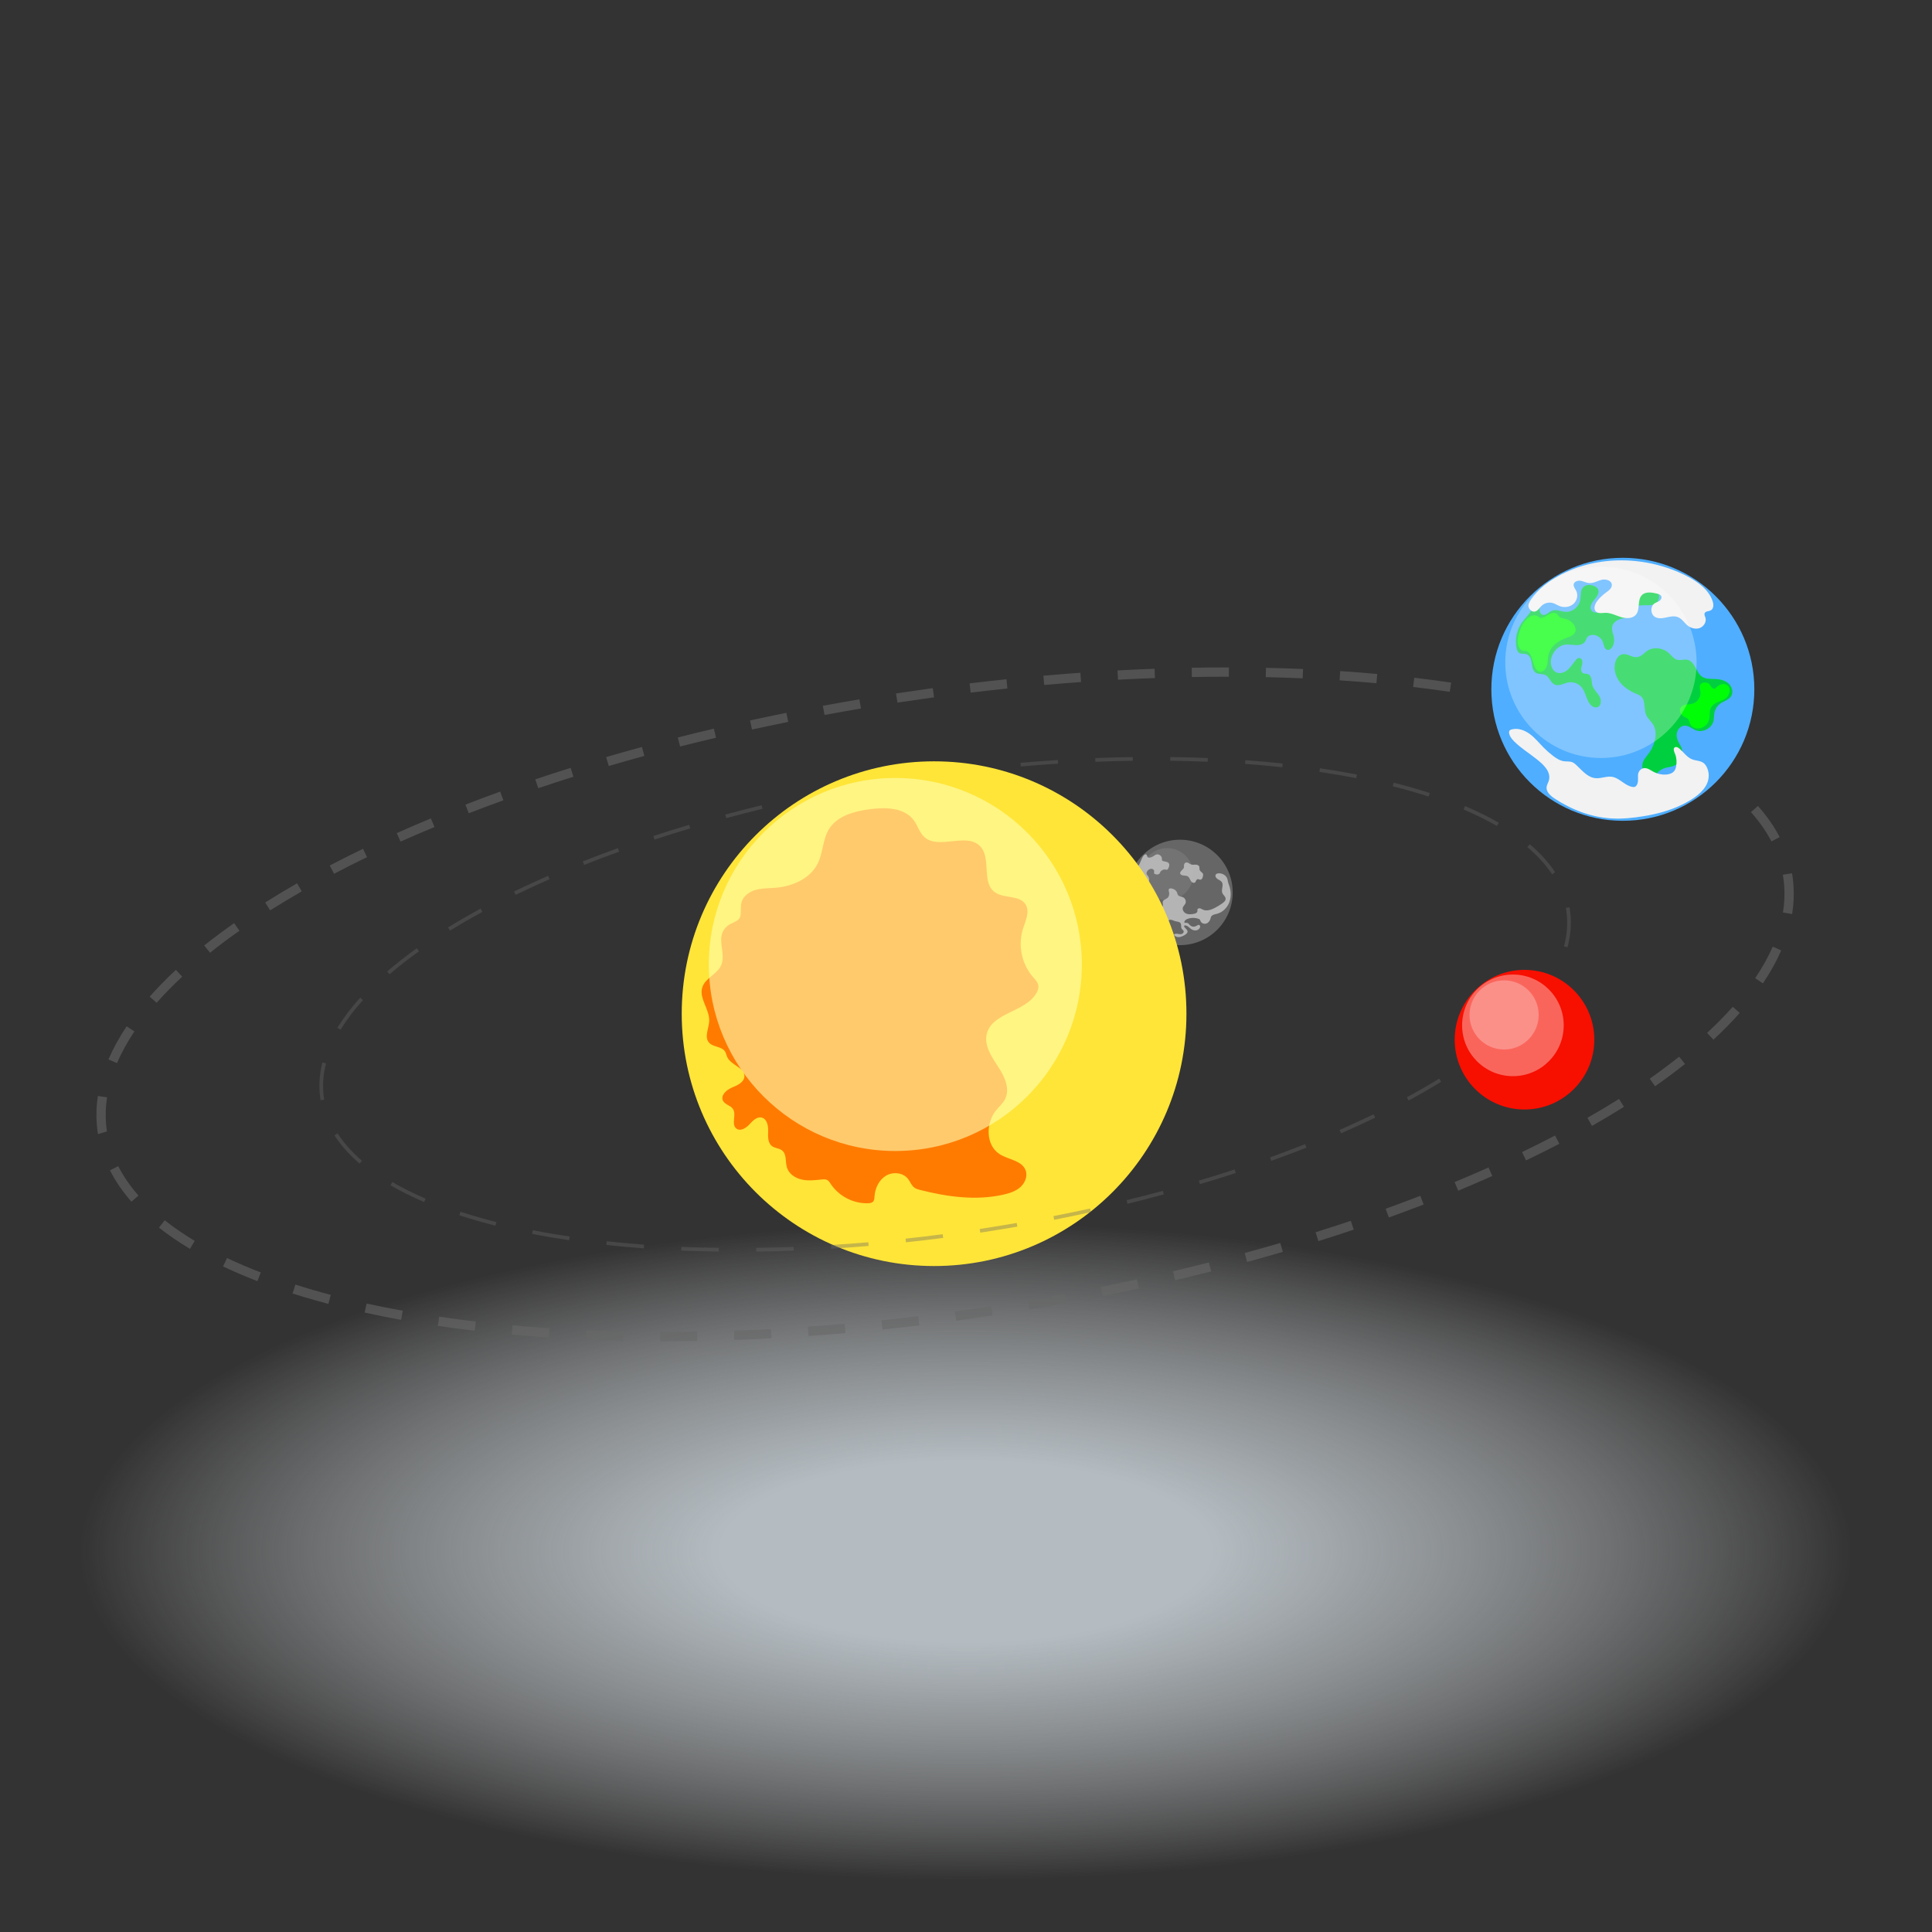 <?xml version="1.0" encoding="utf-8"?>
<!-- Generator: Adobe Illustrator 25.4.1, SVG Export Plug-In . SVG Version: 6.00 Build 0)  -->
<svg version="1.1" id="Layer_1" xmlns="http://www.w3.org/2000/svg" xmlns:xlink="http://www.w3.org/1999/xlink" x="0px" y="0px"
	 viewBox="0 0 50 50" style="enable-background:new 0 0 50 50;" xml:space="preserve">
<rect x="0" y="0" width="50" height="50" fill="#333333" stroke="none"/>
<style type="text/css">
	.st0{fill:#666666;}
	.st1{fill:#B4B4B4;}
	.st2{opacity:0.16;fill:#BFB8B6;enable-background:new    ;}
	.st3{fill:url(#SVGID_1_);}
	.st4{fill:#FFE538;}
	.st5{fill:#FF7B00;}
	.st6{opacity:0.6;fill:#FFFFB4;enable-background:new    ;}
	.st7{fill:#4FAEFF;}
	.st8{fill:#00D03F;}
	.st9{fill:#00FF07;}
	.st10{fill:#F2F2F2;}
	.st11{opacity:0.28;fill:#FFFFFF;}
	.st12{opacity:0.38;}
	.st13{fill:#676767;}
	.st14{opacity:0.6;}
	.st15{fill:#F70F00;}
	.st16{fill:#FA655B;}
</style>
<g>
	<circle class="st0" cx="30.538" cy="23.096" r="1.364"/>
	<g>
		<path class="st1" d="M29.419,22.963c0.034-0.001,0.072-0.016,0.108-0.03c0.032-0.013,0.066-0.019,0.101-0.018
			c0.016,0,0.033,0.002,0.048-0.005c0.011-0.006,0.019-0.016,0.026-0.026c0.042-0.064,0.055-0.154,0.007-0.214
			c-0.009-0.012-0.02-0.022-0.028-0.035c-0.025-0.045,0.008-0.103,0.051-0.13c0.025-0.015,0.055-0.025,0.083-0.019
			s0.054,0.03,0.055,0.059c0.001,0.022-0.011,0.048,0.003,0.065c0.007,0.009,0.019,0.012,0.03,0.015
			c0.036,0.009,0.079,0.012,0.103-0.016c0.01-0.012,0.015-0.026,0.022-0.04c0.024-0.045,0.077-0.072,0.128-0.065
			c0.017,0.003,0.036,0.009,0.052,0.002c0.015-0.007,0.024-0.023,0.031-0.039c0.018-0.039,0.034-0.087,0.011-0.123
			c-0.028-0.045-0.092-0.042-0.143-0.057c-0.012-0.004-0.025-0.009-0.032-0.02c-0.008-0.013-0.005-0.03-0.005-0.045
			c0-0.07-0.079-0.128-0.146-0.107c-0.032,0.01-0.057,0.033-0.086,0.05c-0.026,0.016-0.056,0.027-0.086,0.031
			c-0.084,0.013-0.048-0.089-0.105-0.086c-0.022,0.001-0.04,0.019-0.053,0.036c-0.056,0.075-0.074,0.171-0.125,0.25
			c-0.051,0.078-0.132,0.137-0.165,0.223c-0.037,0.096,0.005,0.183,0.031,0.275C29.349,22.948,29.381,22.965,29.419,22.963z"/>
		<path class="st1" d="M30.572,22.641c0.051,0.03,0.121,0.009,0.17,0.041c0.025,0.017,0.041,0.045,0.054,0.072
			s0.027,0.056,0.05,0.075c0.023,0.019,0.06,0.026,0.084,0.007c0.015-0.012,0.012-0.025,0.02-0.04
			c0.007-0.014,0.029-0.041,0.045-0.044c0.02-0.004,0.045,0.017,0.067,0.015c0.022-0.001,0.042-0.017,0.053-0.037
			c0.011-0.019,0.015-0.042,0.019-0.064c0.003-0.017,0.006-0.036-0.001-0.052c-0.006-0.015-0.019-0.026-0.031-0.036
			c-0.025-0.021-0.051-0.044-0.058-0.075c-0.006-0.025,0.001-0.053-0.008-0.077c-0.014-0.035-0.057-0.049-0.095-0.049
			s-0.077,0.007-0.113-0.004c-0.026-0.008-0.047-0.025-0.071-0.038c-0.024-0.013-0.053-0.02-0.077-0.009
			c-0.031,0.015-0.041,0.056-0.039,0.09c0.001,0.014,0.002,0.028-0.002,0.041c-0.004,0.012-0.013,0.021-0.021,0.03
			c-0.016,0.017-0.032,0.035-0.048,0.052c-0.015,0.016-0.031,0.036-0.029,0.058C30.542,22.616,30.556,22.632,30.572,22.641z"/>
		<path class="st1" d="M31.813,22.923c-0.012-0.034-0.026-0.068-0.034-0.104c-0.006-0.025-0.008-0.051-0.016-0.075
			c-0.029-0.089-0.126-0.145-0.22-0.143c-0.03,0.001-0.063,0.008-0.079,0.033c-0.025,0.038,0.007,0.089,0.045,0.115
			c0.038,0.025,0.085,0.041,0.111,0.078c0.056,0.081-0.024,0.197,0.015,0.287c0.022,0.051,0.08,0.086,0.084,0.142
			c0.003,0.052-0.042,0.092-0.085,0.122c-0.058,0.041-0.119,0.078-0.182,0.112c-0.1,0.054-0.222,0.099-0.325,0.05
			c-0.024-0.011-0.047-0.028-0.073-0.033c-0.026-0.005-0.059,0.006-0.065,0.032c-0.003,0.014,0.001,0.028,0,0.042
			c-0.003,0.043-0.054,0.062-0.097,0.07c-0.065,0.012-0.135,0.018-0.196-0.009c-0.06-0.027-0.105-0.099-0.082-0.161
			c0.014-0.036,0.046-0.061,0.063-0.095c0.028-0.057,0.002-0.134-0.054-0.162c-0.046-0.023-0.11-0.019-0.138-0.062
			c-0.011-0.017-0.014-0.038-0.021-0.057c-0.015-0.045-0.052-0.08-0.095-0.097c-0.03-0.012-0.097-0.032-0.118,0.003
			c-0.008,0.013-0.008,0.03-0.005,0.045s0.009,0.03,0.011,0.045c0.008,0.044-0.005,0.103-0.038,0.134
			c-0.041,0.038-0.114,0.048-0.127,0.103c-0.01,0.043,0.024,0.1-0.011,0.128c-0.011,0.008-0.025,0.011-0.039,0.011
			c-0.09,0.006-0.189-0.042-0.212-0.129c-0.011-0.041-0.004-0.086-0.021-0.124c-0.026-0.06-0.1-0.085-0.135-0.14
			c-0.012-0.019-0.019-0.042-0.034-0.059c-0.034-0.039-0.106-0.03-0.129,0.015c-0.011,0.022-0.012,0.047-0.018,0.071
			c-0.017,0.068-0.089,0.123-0.159,0.121c-0.026-0.001-0.049-0.026-0.074-0.022c-0.061,0.011-0.022,0.101,0.001,0.129
			c0.005,0.006,0.01,0.011,0.017,0.015c0.009,0.004,0.019,0.005,0.028,0.007c0.018,0.003,0.037,0.011,0.048,0.025
			s0.013,0.032,0.022,0.047c0.011,0.02,0.032,0.033,0.054,0.036c0.035,0.004,0.069-0.019,0.105-0.017
			c0.045,0.003,0.102,0.05,0.093,0.099c-0.004,0.024-0.022,0.044-0.03,0.067c-0.015,0.042,0.007,0.091,0.042,0.119
			s0.08,0.039,0.125,0.045c-0.007,0.038,0.024,0.081,0.063,0.079c0.039-0.003,0.062-0.06,0.032-0.085
			c-0.017-0.014-0.041-0.014-0.062-0.021c-0.021-0.008-0.039-0.035-0.023-0.051c0.005-0.005,0.011-0.007,0.017-0.009
			c0.081-0.029,0.168-0.057,0.251-0.034c0.083,0.023,0.149,0.123,0.105,0.197c-0.029,0.049-0.092,0.066-0.149,0.067
			c-0.057,0.001-0.114-0.011-0.171-0.001c-0.011,0.002-0.023,0.005-0.032,0.013c-0.027,0.023-0.009,0.072,0.024,0.086
			c0.033,0.013,0.071,0.002,0.103-0.012c0.033-0.014,0.067-0.03,0.102-0.027c0.048,0.005,0.079,0.055,0.056,0.098
			c-0.008,0.015-0.019,0.03-0.02,0.048c0,0.004,0,0.008,0.003,0.011c0.002,0.002,0.006,0.003,0.01,0.004
			c0.033,0.004,0.066-0.007,0.093-0.026c0.027-0.018,0.049-0.044,0.067-0.071c0.015-0.022,0.028-0.045,0.033-0.071
			c0.005-0.026,0-0.055-0.018-0.074c-0.008-0.009-0.019-0.015-0.026-0.025c-0.014-0.018-0.004-0.037,0.009-0.052
			c0.023-0.024,0.06-0.026,0.092-0.018s0.061,0.025,0.093,0.033c0.048,0.013,0.107,0.01,0.135,0.051
			c0.029,0.043,0.002,0.107,0.032,0.149c0.014,0.019,0.038,0.031,0.047,0.052c0.013,0.032-0.016,0.069-0.049,0.079
			c-0.034,0.01-0.069,0.001-0.104-0.004s-0.073-0.005-0.1,0.017c0.022,0.048,0.079,0.071,0.132,0.068
			c0.052-0.003,0.101-0.027,0.147-0.053c0.04-0.023,0.085-0.059,0.075-0.104c-0.007-0.031-0.032-0.052-0.053-0.074
			c-0.013-0.013-0.054-0.052-0.025-0.069c0.011-0.006,0.025-0.004,0.037-0.001c0.019,0.005,0.037,0.014,0.053,0.025
			c0.026,0.017,0.047,0.041,0.072,0.06c0.035,0.026,0.078,0.044,0.122,0.043c0.044-0.001,0.088-0.023,0.11-0.061
			c0.007-0.013,0.012-0.027,0.012-0.042c-0.001-0.015-0.008-0.029-0.021-0.037c-0.016-0.01-0.03-0.001-0.045,0.005
			c-0.016,0.007-0.03,0.016-0.045,0.023c-0.02,0.009-0.042,0.016-0.064,0.015c-0.042-0.001-0.08-0.026-0.107-0.057
			c-0.009-0.011-0.018-0.023-0.03-0.031c-0.021-0.014-0.048-0.013-0.072-0.012c-0.007,0-0.015,0-0.021-0.004
			c-0.012-0.009,0-0.036,0.006-0.046c0.011-0.018,0.03-0.033,0.049-0.042c0.097-0.044,0.211-0.048,0.311-0.01
			c0.011,0.004,0.023,0.009,0.031,0.019c0.01,0.011,0.012,0.027,0.018,0.04c0.022,0.054,0.091,0.079,0.146,0.062
			s0.096-0.069,0.111-0.125c0.005-0.017,0.008-0.036,0.016-0.052c0.027-0.052,0.096-0.061,0.153-0.076
			c0.143-0.037,0.261-0.153,0.315-0.29C31.865,23.221,31.861,23.063,31.813,22.923z"/>
	</g>
	<circle class="st2" cx="30.206" cy="22.624" r="0.675"/>
</g>
<radialGradient id="SVGID_1_" cx="24.587" cy="33.012" r="15.895" gradientTransform="matrix(1.535 0 0 -0.569 -12.749 58.935)" gradientUnits="userSpaceOnUse">
	<stop  offset="0.26" style="stop-color:#B4BCC1"/>
	<stop  offset="0.431" style="stop-color:#BCC3C8;stop-opacity:0.749"/>
	<stop  offset="0.697" style="stop-color:#D2D7DA;stop-opacity:0.358"/>
	<stop  offset="0.94" style="stop-color:#ECEEEF;stop-opacity:0"/>
</radialGradient>
<ellipse class="st3" cx="25" cy="40.151" rx="24.402" ry="9.045"/>
<g>
	<circle class="st4" cx="24.174" cy="26.234" r="6.531"/>
	<path class="st5" d="M18.664,24.338c0.008,0.221,0.089,0.455-0.006,0.655c-0.107,0.223-0.401,0.319-0.48,0.552
		c-0.098,0.289,0.191,0.578,0.176,0.883c-0.01,0.192-0.132,0.412-0.004,0.556c0.107,0.12,0.328,0.093,0.414,0.229
		c0.028,0.044,0.035,0.098,0.057,0.145c0.098,0.212,0.461,0.273,0.443,0.506c-0.012,0.153-0.187,0.225-0.328,0.285
		c-0.141,0.06-0.295,0.204-0.224,0.34c0.051,0.099,0.193,0.118,0.256,0.21c0.1,0.149-0.053,0.401,0.09,0.509
		c0.103,0.078,0.247-0.012,0.334-0.106c0.087-0.095,0.195-0.209,0.32-0.179c0.136,0.033,0.173,0.208,0.168,0.348
		c-0.005,0.14-0.013,0.306,0.099,0.39c0.077,0.058,0.189,0.054,0.264,0.115c0.12,0.098,0.078,0.288,0.122,0.436
		c0.049,0.167,0.215,0.278,0.385,0.315c0.17,0.038,0.346,0.015,0.519-0.002c0.046-0.005,0.096-0.008,0.137,0.013
		c0.043,0.022,0.069,0.066,0.096,0.106c0.209,0.315,0.588,0.51,0.966,0.496c0.046-0.002,0.096-0.008,0.127-0.042
		c0.033-0.035,0.034-0.088,0.037-0.136c0.014-0.21,0.114-0.423,0.294-0.533c0.18-0.109,0.443-0.086,0.573,0.08
		c0.058,0.074,0.089,0.171,0.165,0.227c0.044,0.033,0.099,0.047,0.153,0.061c0.703,0.178,1.444,0.28,2.152,0.12
		c0.158-0.036,0.319-0.087,0.44-0.196s0.191-0.287,0.132-0.438c-0.099-0.253-0.446-0.269-0.674-0.416
		c-0.36-0.232-0.359-0.803-0.087-1.134c0.079-0.096,0.176-0.179,0.232-0.29c0.136-0.272-0.02-0.595-0.188-0.848
		s-0.358-0.541-0.287-0.837c0.135-0.559,1.017-0.563,1.292-1.069c0.03-0.056,0.052-0.119,0.043-0.181
		c-0.012-0.089-0.082-0.158-0.141-0.226c-0.29-0.333-0.391-0.82-0.258-1.24c0.067-0.212,0.186-0.451,0.066-0.638
		c-0.16-0.249-0.57-0.141-0.805-0.322c-0.338-0.261-0.073-0.881-0.372-1.185c-0.355-0.361-1.073,0.106-1.444-0.238
		c-0.124-0.115-0.168-0.291-0.267-0.427c-0.243-0.333-0.731-0.345-1.14-0.29c-0.403,0.054-0.845,0.171-1.058,0.517
		c-0.163,0.265-0.151,0.605-0.288,0.884c-0.195,0.397-0.658,0.598-1.099,0.633c-0.18,0.015-0.365,0.008-0.537,0.063
		s-0.334,0.193-0.35,0.373c-0.024,0.279,0.047,0.363-0.22,0.474C18.767,23.964,18.657,24.121,18.664,24.338z"/>
	<circle class="st6" cx="23.171" cy="24.961" r="4.827"/>
</g>
<g>
	<circle class="st7" cx="41.999" cy="17.839" r="3.403"/>
	<path class="st8" d="M42.591,20.08c0.024,0.026,0.054,0.045,0.089,0.052c0.09,0.018,0.156-0.076,0.221-0.141
		c0.055-0.056,0.124-0.097,0.199-0.118c0.064-0.018,0.131-0.022,0.193-0.043c0.186-0.064,0.294-0.295,0.223-0.479
		c-0.023-0.059-0.06-0.111-0.087-0.168c-0.036-0.078-0.05-0.17-0.021-0.251c0.028-0.081,0.104-0.149,0.19-0.152
		c0.105-0.004,0.19,0.08,0.287,0.119c0.185,0.073,0.421-0.054,0.462-0.248c0.014-0.065,0.009-0.134,0.021-0.2
		c0.018-0.098,0.076-0.189,0.159-0.246c0.089-0.062,0.207-0.089,0.269-0.178c0.071-0.103,0.032-0.253-0.06-0.337
		c-0.092-0.084-0.222-0.113-0.346-0.118c-0.116-0.005-0.242,0.006-0.339-0.058c-0.083-0.055-0.126-0.151-0.173-0.239
		c-0.047-0.088-0.111-0.179-0.209-0.2c-0.085-0.019-0.176,0.022-0.261,0c-0.094-0.024-0.152-0.114-0.224-0.178
		c-0.128-0.114-0.329-0.156-0.49-0.089c-0.131,0.054-0.202,0.204-0.36,0.199c-0.118-0.004-0.226-0.098-0.342-0.076
		c-0.09,0.017-0.153,0.101-0.182,0.188c-0.057,0.172-0.009,0.367,0.097,0.514s0.264,0.249,0.431,0.319
		c0.045,0.019,0.092,0.036,0.129,0.068c0.13,0.114,0.067,0.331,0.138,0.489c0.042,0.092,0.126,0.157,0.179,0.243
		c0.083,0.136,0.076,0.31,0.029,0.461c-0.032,0.102-0.081,0.2-0.144,0.286c-0.054,0.073-0.119,0.141-0.15,0.227
		C42.484,19.82,42.509,19.992,42.591,20.08z"/>
	<path class="st8" d="M39.623,15.817c-0.076,0.112-0.176,0.205-0.251,0.318c-0.123,0.185-0.169,0.421-0.124,0.639
		c0.01,0.046,0.026,0.096,0.065,0.122c0.056,0.038,0.135,0.014,0.199,0.038c0.088,0.033,0.117,0.141,0.129,0.234
		c0.013,0.093,0.03,0.2,0.111,0.247c0.072,0.042,0.166,0.019,0.241,0.054c0.106,0.051,0.136,0.2,0.243,0.248
		c0.11,0.05,0.231-0.032,0.35-0.055c0.121-0.023,0.252,0.021,0.335,0.112c0.107,0.119,0.123,0.294,0.212,0.426
		c0.047,0.07,0.131,0.13,0.21,0.101c0.104-0.038,0.104-0.191,0.048-0.286c-0.057-0.095-0.149-0.17-0.18-0.276
		c-0.016-0.054-0.013-0.112-0.025-0.167c-0.011-0.055-0.042-0.113-0.096-0.129c-0.039-0.012-0.084-0.001-0.12-0.02
		c-0.045-0.024-0.056-0.086-0.048-0.136c0.009-0.051,0.031-0.099,0.031-0.151c0-0.051-0.036-0.109-0.087-0.108
		c-0.035,0.001-0.063,0.029-0.086,0.056c-0.069,0.082-0.124,0.177-0.205,0.248s-0.198,0.114-0.296,0.071
		c-0.104-0.046-0.149-0.174-0.143-0.288c0.011-0.215,0.186-0.419,0.401-0.435c0.087-0.006,0.173,0.015,0.26,0.016
		c0.087,0.001,0.183-0.024,0.229-0.098c0.023-0.036,0.031-0.081,0.059-0.114c0.029-0.034,0.075-0.049,0.12-0.052
		c0.118-0.007,0.236,0.071,0.275,0.181c0.029,0.08,0.04,0.194,0.125,0.207c0.056,0.008,0.104-0.041,0.13-0.091
		c0.033-0.066,0.046-0.142,0.036-0.216c-0.014-0.097-0.066-0.192-0.049-0.289c0.025-0.142,0.188-0.216,0.331-0.23
		c0.02-0.002,0.043-0.004,0.056-0.02c0.013-0.015,0.013-0.037,0.015-0.056c0.01-0.093,0.082-0.17,0.166-0.209
		c0.085-0.039,0.18-0.045,0.273-0.045c0.106,0.001,0.225,0.006,0.305-0.063c0.095-0.082,0.087-0.245,0.002-0.337
		s-0.227-0.116-0.349-0.087c-0.122,0.029-0.228,0.104-0.322,0.188c-0.093,0.084-0.178,0.178-0.276,0.256
		c-0.151,0.12-0.334,0.2-0.526,0.229c-0.073,0.011-0.161,0.01-0.207-0.049c-0.065-0.082,0.002-0.2,0.071-0.28
		c0.068-0.079,0.144-0.188,0.092-0.278c-0.019-0.032-0.051-0.055-0.085-0.071c-0.097-0.048-0.229-0.051-0.3,0.031
		c-0.076,0.086-0.051,0.218-0.072,0.33c-0.033,0.173-0.203,0.312-0.379,0.301c-0.12-0.007-0.244-0.075-0.356-0.028
		c-0.083,0.035-0.155,0.131-0.24,0.103c-0.05-0.016-0.077-0.072-0.078-0.124s0.018-0.102,0.036-0.151
		c0.026-0.073,0.052-0.185-0.029-0.236c-0.051-0.032-0.076-0.021-0.104,0.024s-0.019,0.126-0.029,0.176
		C39.699,15.678,39.668,15.75,39.623,15.817z"/>
	<path class="st9" d="M39.89,15.991c0.006-0.001,0.013-0.002,0.021-0.004c0.037-0.01,0.071-0.026,0.104-0.046
		c0.063-0.037,0.125-0.081,0.202-0.079c0.017,0.001,0.034,0.003,0.049,0.009c0.053,0.022,0.07,0.088,0.119,0.113
		c0.022,0.011,0.053,0.014,0.077,0.02c0.034,0.009,0.069,0.016,0.102,0.028c0.144,0.053,0.303,0.261,0.152,0.39
		c-0.054,0.046-0.123,0.068-0.19,0.093c-0.151,0.058-0.299,0.142-0.385,0.279c-0.043,0.068-0.068,0.147-0.079,0.227
		c-0.011,0.076-0.009,0.155-0.034,0.228c-0.026,0.073-0.09,0.14-0.167,0.136c-0.041-0.002-0.073-0.023-0.098-0.055
		c-0.052-0.064-0.073-0.147-0.096-0.226s-0.049-0.161-0.107-0.22c-0.018-0.018-0.04-0.035-0.065-0.038c-0.013-0.002-0.026,0-0.04,0
		c-0.118,0.001-0.17-0.118-0.177-0.219c-0.005-0.072,0.009-0.144,0.027-0.215c0.023-0.089,0.054-0.176,0.1-0.255
		c0.046-0.079,0.109-0.15,0.187-0.197c0.025-0.015,0.053-0.028,0.082-0.033c0.045-0.008,0.093,0.002,0.131,0.029
		C39.839,15.979,39.856,15.994,39.89,15.991z"/>
	<g>
		<path class="st10" d="M44.089,19.747c-0.085-0.064-0.201-0.058-0.296-0.095c-0.136-0.053-0.221-0.187-0.333-0.281
			c-0.031-0.026-0.072-0.05-0.109-0.034c-0.07,0.031-0.015,0.138,0.003,0.184c0.038,0.102,0.045,0.215,0.022,0.322
			c-0.008,0.037-0.021,0.074-0.043,0.105c-0.049,0.067-0.136,0.093-0.219,0.098c-0.11,0.006-0.221-0.018-0.318-0.07
			c-0.078-0.042-0.156-0.104-0.244-0.097c-0.098,0.008-0.16,0.096-0.161,0.189c-0.001,0.091,0.016,0.197-0.048,0.272
			c-0.041,0.048-0.117,0.025-0.175,0.003c-0.151-0.058-0.274-0.204-0.433-0.237c-0.147-0.03-0.297,0.048-0.446,0.033
			c-0.201-0.02-0.342-0.196-0.489-0.335c-0.034-0.032-0.07-0.063-0.113-0.079c-0.067-0.026-0.141-0.014-0.212-0.024
			c-0.103-0.014-0.194-0.073-0.277-0.135c-0.087-0.066-0.169-0.138-0.246-0.215c-0.118-0.119-0.223-0.252-0.357-0.352
			c-0.134-0.1-0.308-0.165-0.47-0.122c-0.026,0.007-0.053,0.018-0.065,0.042c-0.007,0.015-0.007,0.033-0.005,0.05
			c0.004,0.025,0.011,0.049,0.021,0.071c0.025,0.055,0.066,0.103,0.109,0.146c0.17,0.171,0.376,0.297,0.564,0.446
			c0.176,0.139,0.418,0.339,0.327,0.593c-0.017,0.046-0.043,0.09-0.05,0.138c-0.018,0.127,0.098,0.231,0.205,0.302
			c0.441,0.291,0.952,0.486,1.48,0.516c0.277,0.016,0.554-0.014,0.827-0.058c0.335-0.055,0.668-0.143,0.975-0.29
			c0.213-0.103,0.489-0.259,0.625-0.48c0.05-0.08,0.081-0.169,0.084-0.267c0.001-0.018,0-0.036-0.002-0.054
			C44.212,19.935,44.169,19.807,44.089,19.747z"/>
		<path class="st10" d="M44.323,15.559c-0.102-0.303-0.387-0.505-0.671-0.651c-1.027-0.525-2.315-0.558-3.325,0
			c-0.207,0.115-0.404,0.255-0.563,0.432c-0.044,0.049-0.093,0.106-0.134,0.165c-0.028,0.041-0.053,0.084-0.069,0.128
			c-0.032,0.086,0.056,0.205,0.15,0.196c0.081-0.008,0.126-0.094,0.184-0.15c0.077-0.074,0.195-0.102,0.297-0.071
			c0.06,0.019,0.113,0.056,0.172,0.078c0.117,0.045,0.259,0.028,0.354-0.055c0.095-0.082,0.131-0.23,0.074-0.341
			c-0.027-0.054-0.075-0.105-0.066-0.165c0.011-0.075,0.106-0.107,0.181-0.094c0.075,0.013,0.143,0.053,0.219,0.059
			c0.112,0.009,0.214-0.057,0.323-0.084c0.109-0.027,0.258,0.016,0.265,0.127c0.006,0.09-0.083,0.153-0.156,0.206
			c-0.079,0.058-0.151,0.126-0.213,0.202c-0.068,0.084-0.119,0.217-0.039,0.289c0.062,0.056,0.159,0.032,0.243,0.03
			c0.141-0.002,0.27,0.07,0.405,0.111s0.304,0.042,0.39-0.07c0.108-0.139,0.024-0.371,0.147-0.498
			c0.095-0.098,0.256-0.073,0.388-0.041c0.048,0.012,0.104,0.03,0.118,0.078c0.013,0.044-0.019,0.09-0.057,0.115
			c-0.039,0.025-0.084,0.037-0.122,0.063c-0.119,0.081-0.103,0.294,0.027,0.356c0.197,0.094,0.412-0.098,0.612,0.013
			c0.081,0.045,0.132,0.127,0.201,0.188c0.087,0.076,0.211,0.117,0.321,0.082s0.191-0.159,0.158-0.27
			c-0.012-0.039-0.036-0.08-0.02-0.118c0.024-0.055,0.105-0.046,0.158-0.074C44.353,15.755,44.351,15.642,44.323,15.559z"/>
	</g>
	<path class="st9" d="M43.992,17.766c-0.001,0.011-0.002,0.023-0.001,0.034c0.002,0.037,0.013,0.073,0.017,0.11
		c0.014,0.134-0.082,0.271-0.212,0.304c-0.051,0.013-0.104,0.012-0.156,0.019c-0.052,0.008-0.106,0.027-0.137,0.069
		c-0.03,0.041-0.033,0.099-0.013,0.146c0.02,0.047,0.06,0.084,0.106,0.107c0.032,0.016,0.068,0.027,0.092,0.054
		c0.034,0.037,0.036,0.092,0.059,0.137c0.034,0.067,0.111,0.103,0.186,0.105c0.102,0.003,0.205-0.051,0.259-0.138
		c0.033-0.052,0.048-0.114,0.053-0.175c0.004-0.06-0.002-0.121,0.016-0.178c0.018-0.061,0.061-0.112,0.114-0.147
		c0.056-0.037,0.121-0.058,0.183-0.084s0.124-0.062,0.159-0.119c0.029-0.046,0.052-0.11,0.047-0.165
		c-0.004-0.045-0.03-0.088-0.067-0.114c-0.088-0.061-0.213-0.012-0.279,0.06c-0.009,0.01-0.018,0.021-0.029,0.027
		c-0.031,0.017-0.07-0.003-0.093-0.03s-0.037-0.061-0.062-0.086c-0.039-0.038-0.1-0.046-0.153-0.034
		c-0.021,0.005-0.042,0.013-0.057,0.027C44.005,17.715,43.995,17.74,43.992,17.766z"/>
	<circle class="st11" cx="41.432" cy="17.141" r="2.476"/>
</g>
<g class="st12">
	<path class="st13" d="M22.147,32.272c-0.213,0.017-0.425,0.031-0.635,0.045l-0.006-0.096c0.319-0.021,0.642-0.043,0.966-0.071
		l0.008,0.095C22.369,32.255,22.258,32.264,22.147,32.272z M23.446,32.151l-0.01-0.095c0.317-0.034,0.64-0.072,0.961-0.114
		l0.012,0.095C24.088,32.079,23.764,32.117,23.446,32.151z M20.542,32.365c-0.312,0.012-0.639,0.021-0.97,0.026l-0.002-0.096
		c0.331-0.005,0.657-0.013,0.968-0.025L20.542,32.365z M25.37,31.901l-0.015-0.095c0.32-0.049,0.642-0.102,0.957-0.156l0.017,0.095
		C26.013,31.799,25.69,31.852,25.37,31.901z M18.601,32.391c-0.328-0.005-0.654-0.013-0.971-0.026l0.004-0.096
		c0.316,0.013,0.642,0.022,0.968,0.026L18.601,32.391z M27.282,31.568l-0.019-0.095c0.307-0.06,0.626-0.126,0.949-0.197l0.021,0.094
		C27.91,31.441,27.589,31.507,27.282,31.568z M16.661,32.308c-0.319-0.024-0.645-0.053-0.968-0.089l0.011-0.095
		c0.322,0.034,0.646,0.064,0.964,0.087L16.661,32.308z M29.178,31.154l-0.022-0.094c0.306-0.074,0.612-0.153,0.939-0.241
		l0.024,0.092C29.793,31,29.485,31.079,29.178,31.154z M14.729,32.097c-0.335-0.05-0.657-0.105-0.958-0.165l0.019-0.094
		c0.298,0.059,0.619,0.114,0.953,0.163L14.729,32.097z M31.054,30.646l-0.028-0.092c0.303-0.089,0.614-0.186,0.926-0.289l0.03,0.092
		C31.669,30.459,31.357,30.557,31.054,30.646z M12.823,31.721c-0.32-0.081-0.635-0.172-0.935-0.27l0.03-0.091
		c0.298,0.096,0.611,0.187,0.929,0.267L12.823,31.721z M32.901,30.043l-0.033-0.09c0.311-0.113,0.616-0.227,0.907-0.342l0.035,0.09
		C33.518,29.816,33.212,29.931,32.901,30.043z M34.707,29.33l-0.039-0.087c0.301-0.133,0.597-0.269,0.879-0.405l0.043,0.087
		C35.305,29.061,35.009,29.198,34.707,29.33z M10.977,31.109c-0.313-0.134-0.607-0.28-0.872-0.434l0.048-0.083
		c0.262,0.151,0.552,0.296,0.862,0.429L10.977,31.109z M36.455,28.482l-0.046-0.085c0.298-0.162,0.58-0.324,0.838-0.483l0.05,0.083
		C37.038,28.156,36.755,28.319,36.455,28.482z M9.305,30.113c-0.266-0.229-0.485-0.475-0.65-0.73l0.081-0.051
		c0.16,0.246,0.373,0.485,0.632,0.709L9.305,30.113z M8.296,28.474c-0.002-0.011-0.004-0.022-0.005-0.032
		c-0.008-0.054-0.014-0.108-0.018-0.162c-0.02-0.256,0.004-0.519,0.071-0.784l0.093,0.023c-0.065,0.256-0.088,0.509-0.069,0.754
		c0.004,0.052,0.01,0.105,0.018,0.156l0.005,0.029L8.296,28.474z M40.567,24.516l-0.092-0.025c0.071-0.264,0.096-0.527,0.077-0.781
		c-0.004-0.052-0.01-0.104-0.018-0.156l-0.01-0.058l0.095-0.017l0.01,0.059c0.008,0.055,0.014,0.11,0.018,0.164
		C40.667,23.968,40.64,24.241,40.567,24.516z M8.815,26.649l-0.082-0.05c0.156-0.257,0.354-0.52,0.588-0.779l0.071,0.064
		C9.162,26.139,8.968,26.396,8.815,26.649z M10.083,25.214l-0.063-0.073c0.234-0.201,0.492-0.403,0.766-0.601l0.056,0.079
		C10.57,24.814,10.314,25.014,10.083,25.214z M40.167,22.627c-0.162-0.246-0.377-0.482-0.639-0.704l0.062-0.074
		c0.269,0.228,0.49,0.471,0.657,0.724L40.167,22.627z M11.647,24.084l-0.051-0.082c0.267-0.165,0.55-0.329,0.842-0.487l0.046,0.085
		C12.194,23.757,11.913,23.92,11.647,24.084z M38.741,21.376c-0.262-0.151-0.553-0.294-0.864-0.426l0.038-0.089
		c0.314,0.133,0.608,0.278,0.873,0.432L38.741,21.376z M13.344,23.158l-0.042-0.086c0.293-0.142,0.59-0.278,0.883-0.406l0.038,0.088
		C13.932,22.882,13.637,23.018,13.344,23.158z M15.118,22.383l-0.035-0.09c0.285-0.113,0.583-0.225,0.909-0.343l0.032,0.091
		C15.699,22.158,15.403,22.27,15.118,22.383z M36.972,20.615c-0.292-0.095-0.604-0.185-0.928-0.266l0.023-0.093
		c0.327,0.082,0.641,0.172,0.936,0.267L36.972,20.615z M16.94,21.727l-0.03-0.092c0.305-0.1,0.617-0.197,0.927-0.289l0.028,0.092
		C17.555,21.53,17.244,21.627,16.94,21.727z M35.099,20.14c-0.304-0.06-0.625-0.114-0.952-0.163l0.013-0.095
		c0.33,0.049,0.652,0.104,0.958,0.163L35.099,20.14z M18.796,21.174l-0.025-0.093c0.314-0.085,0.63-0.166,0.94-0.242l0.023,0.093
		C19.424,21.007,19.109,21.089,18.796,21.174z M33.185,19.856c-0.31-0.034-0.634-0.063-0.963-0.087l0.008-0.096
		c0.33,0.024,0.656,0.053,0.966,0.087L33.185,19.856z M31.255,19.714c-0.321-0.013-0.647-0.022-0.969-0.026l0.002-0.096
		c0.322,0.004,0.649,0.013,0.971,0.026L31.255,19.714z M29.319,19.689c-0.318,0.004-0.644,0.013-0.969,0.026l-0.004-0.096
		c0.326-0.013,0.652-0.022,0.971-0.026L29.319,19.689z M27.384,19.764c-0.32,0.02-0.641,0.044-0.966,0.072l-0.007-0.095
		c0.326-0.028,0.647-0.052,0.968-0.072L27.384,19.764z"/>
</g>
<g class="st14">
	<path class="st13" d="M21.333,34.545l-0.409,0.03l-0.017-0.24l0.407-0.03c0.182-0.014,0.364-0.029,0.547-0.045l0.021,0.239
		C21.699,34.515,21.516,34.53,21.333,34.545z M19.965,34.634c-0.323,0.018-0.643,0.032-0.96,0.043l-0.008-0.24
		c0.317-0.01,0.635-0.025,0.956-0.042L19.965,34.634z M22.838,34.408l-0.025-0.239c0.316-0.033,0.633-0.069,0.952-0.107l0.028,0.239
		C23.473,34.339,23.155,34.375,22.838,34.408z M18.044,34.703c-0.323,0.005-0.643,0.008-0.961,0.008V34.47
		c0.316,0,0.635-0.002,0.957-0.008L18.044,34.703z M24.746,34.179l-0.033-0.239c0.309-0.042,0.619-0.087,0.93-0.135l0.035,0.117
		l0.006,0.12C25.368,34.092,25.057,34.137,24.746,34.179z M25.689,34.043l-0.009-0.12L25.689,34.043z M26.645,33.889l-0.041-0.236
		c0.317-0.054,0.631-0.109,0.944-0.167l0.043,0.236C27.278,33.78,26.962,33.835,26.645,33.889z M16.122,34.698
		c-0.324-0.007-0.645-0.018-0.961-0.032l0.011-0.24c0.315,0.014,0.633,0.025,0.956,0.032L16.122,34.698z M28.535,33.542
		l-0.047-0.236c0.314-0.063,0.627-0.129,0.937-0.196l0.05,0.235C29.165,33.413,28.851,33.479,28.535,33.542z M14.201,34.615
		c-0.324-0.022-0.644-0.048-0.958-0.076l0.022-0.239c0.312,0.028,0.63,0.053,0.953,0.075L14.201,34.615z M30.411,33.133L30.356,32.9
		c0.314-0.074,0.624-0.15,0.93-0.228l0.06,0.233C31.037,32.983,30.726,33.059,30.411,33.133z M12.286,34.44
		c-0.325-0.039-0.642-0.081-0.954-0.126l0.035-0.238c0.309,0.046,0.625,0.088,0.947,0.125L12.286,34.44z M32.276,32.66l-0.063-0.232
		c0.31-0.085,0.617-0.171,0.92-0.26l0.067,0.23C32.896,32.487,32.587,32.575,32.276,32.66z M10.381,34.158
		c-0.323-0.059-0.638-0.121-0.945-0.189l0.052-0.234c0.303,0.067,0.615,0.129,0.935,0.186L10.381,34.158z M34.12,32.12l-0.072-0.23
		c0.309-0.097,0.612-0.195,0.911-0.295l0.076,0.228C34.733,31.924,34.429,32.024,34.12,32.12z M8.499,33.744
		c-0.321-0.084-0.632-0.175-0.927-0.269l0.073-0.23c0.291,0.093,0.599,0.183,0.915,0.266L8.499,33.744z M35.943,31.508l-0.082-0.225
		c0.304-0.11,0.602-0.222,0.896-0.335l0.087,0.225C36.549,31.286,36.249,31.397,35.943,31.508z M37.738,30.815l-0.093-0.223
		c0.299-0.124,0.592-0.25,0.878-0.378l0.098,0.22C38.333,30.563,38.038,30.689,37.738,30.815z M6.662,33.156
		c-0.31-0.12-0.61-0.248-0.889-0.381l0.103-0.217c0.275,0.13,0.568,0.256,0.873,0.373L6.662,33.156z M39.494,30.031l-0.103-0.216
		c0.293-0.141,0.577-0.283,0.854-0.428l0.111,0.214C40.076,29.746,39.789,29.89,39.494,30.031z M4.916,32.32
		c-0.289-0.172-0.559-0.358-0.802-0.55l0.149-0.189c0.234,0.186,0.496,0.364,0.776,0.533L4.916,32.32z M41.2,29.138l-0.118-0.209
		c0.271-0.154,0.547-0.318,0.819-0.488l0.127,0.203C41.753,28.817,41.475,28.982,41.2,29.138z M42.833,28.112l-0.138-0.196
		c0.265-0.186,0.521-0.378,0.762-0.569l0.15,0.188C43.363,27.729,43.103,27.923,42.833,28.112z M3.402,31.1
		c-0.227-0.258-0.414-0.531-0.556-0.811L3.06,30.18c0.134,0.262,0.31,0.518,0.523,0.761L3.402,31.1z M44.344,26.907l-0.164-0.176
		c0.244-0.227,0.467-0.454,0.664-0.675l0.18,0.159C44.822,26.443,44.592,26.676,44.344,26.907z M2.536,29.351L2.53,29.314
		c-0.011-0.072-0.019-0.146-0.025-0.221c-0.019-0.241-0.01-0.486,0.028-0.729L2.77,28.4c-0.034,0.225-0.043,0.452-0.026,0.674
		c0.005,0.069,0.014,0.138,0.024,0.207L2.536,29.351z M45.623,25.45l-0.199-0.135c0.183-0.271,0.337-0.546,0.454-0.815l0.22,0.096
		C45.975,24.879,45.815,25.166,45.623,25.45z M3.028,27.512l-0.221-0.094c0.122-0.283,0.279-0.571,0.471-0.857l0.2,0.133
		C3.294,26.969,3.143,27.243,3.028,27.512z M46.38,23.655l-0.237-0.039c0.038-0.237,0.049-0.475,0.031-0.706
		c-0.005-0.069-0.013-0.138-0.024-0.207l-0.011-0.064l0.238-0.039l0.011,0.065c0.012,0.076,0.019,0.151,0.025,0.226
		C46.433,23.142,46.422,23.398,46.38,23.655z M4.054,25.952l-0.18-0.159c0.202-0.229,0.43-0.462,0.678-0.693l0.163,0.176
		C4.473,25.501,4.251,25.728,4.054,25.952z M45.844,21.775c-0.134-0.259-0.312-0.513-0.529-0.757l0.18-0.16
		c0.23,0.259,0.42,0.53,0.563,0.806L45.844,21.775z M5.435,24.657l-0.15-0.188c0.241-0.192,0.501-0.386,0.774-0.578l0.138,0.196
		C5.928,24.276,5.671,24.468,5.435,24.657z M6.991,23.56l-0.128-0.204c0.265-0.167,0.541-0.332,0.826-0.496l0.12,0.208
		C7.527,23.231,7.254,23.395,6.991,23.56z M8.646,22.612l-0.112-0.213c0.279-0.146,0.566-0.29,0.86-0.432l0.104,0.216
		C9.207,22.324,8.922,22.467,8.646,22.612z M10.366,21.78l-0.098-0.219c0.288-0.129,0.583-0.256,0.883-0.38l0.093,0.222
		C10.945,21.527,10.652,21.653,10.366,21.78z M12.131,21.047l-0.086-0.224c0.295-0.114,0.595-0.226,0.9-0.337l0.082,0.226
		C12.723,20.822,12.425,20.933,12.131,21.047z M13.93,20.398l-0.077-0.228c0.3-0.102,0.605-0.201,0.915-0.298l0.072,0.23
		C14.532,20.198,14.229,20.297,13.93,20.398z M15.755,19.824l-0.068-0.231c0.305-0.089,0.613-0.176,0.926-0.261l0.063,0.231
		C16.365,19.648,16.058,19.735,15.755,19.824z M37.52,17.904c-0.311-0.046-0.626-0.087-0.948-0.125l0.029-0.239
		c0.324,0.038,0.642,0.08,0.954,0.125L37.52,17.904z M17.601,19.319l-0.06-0.233c0.308-0.079,0.619-0.155,0.934-0.228l0.055,0.234
		C18.217,19.165,17.907,19.241,17.601,19.319z M35.622,17.681c-0.313-0.028-0.63-0.053-0.953-0.074l0.015-0.239
		c0.325,0.021,0.644,0.046,0.959,0.075L35.622,17.681z M19.462,18.88l-0.051-0.235c0.311-0.068,0.624-0.134,0.94-0.197l0.048,0.235
		C20.084,18.747,19.772,18.812,19.462,18.88z M33.713,17.555c-0.315-0.014-0.634-0.024-0.956-0.031l0.006-0.241
		c0.324,0.007,0.644,0.018,0.96,0.031L33.713,17.555z M21.339,18.503l-0.044-0.237c0.313-0.058,0.629-0.113,0.946-0.167l0.04,0.237
		C21.965,18.389,21.651,18.445,21.339,18.503z M23.227,18.184l-0.039-0.237l0.053-0.008c0.3-0.045,0.6-0.088,0.899-0.13l0.034,0.238
		c-0.299,0.041-0.598,0.084-0.899,0.129L23.227,18.184z M31.803,17.513c-0.316,0-0.635,0.002-0.958,0.009l-0.004-0.241
		c0.323-0.005,0.643-0.008,0.962-0.008V17.513z M25.121,17.925l-0.028-0.239c0.319-0.038,0.637-0.074,0.954-0.107l0.024,0.239
		C25.756,17.851,25.44,17.886,25.121,17.925z M29.89,17.548c-0.317,0.011-0.635,0.025-0.956,0.043l-0.013-0.24
		c0.323-0.018,0.642-0.032,0.96-0.043L29.89,17.548z M27.024,17.726l-0.021-0.239c0.194-0.017,0.387-0.033,0.58-0.048l0.377-0.028
		l0.017,0.24l-0.375,0.028C27.41,17.693,27.218,17.709,27.024,17.726z"/>
</g>
<g>
	<circle class="st15" cx="39.454" cy="26.907" r="1.807"/>
	<circle class="st16" cx="39.154" cy="26.536" r="1.315"/>
	<circle class="st11" cx="38.926" cy="26.266" r="0.895"/>
</g>
</svg>
